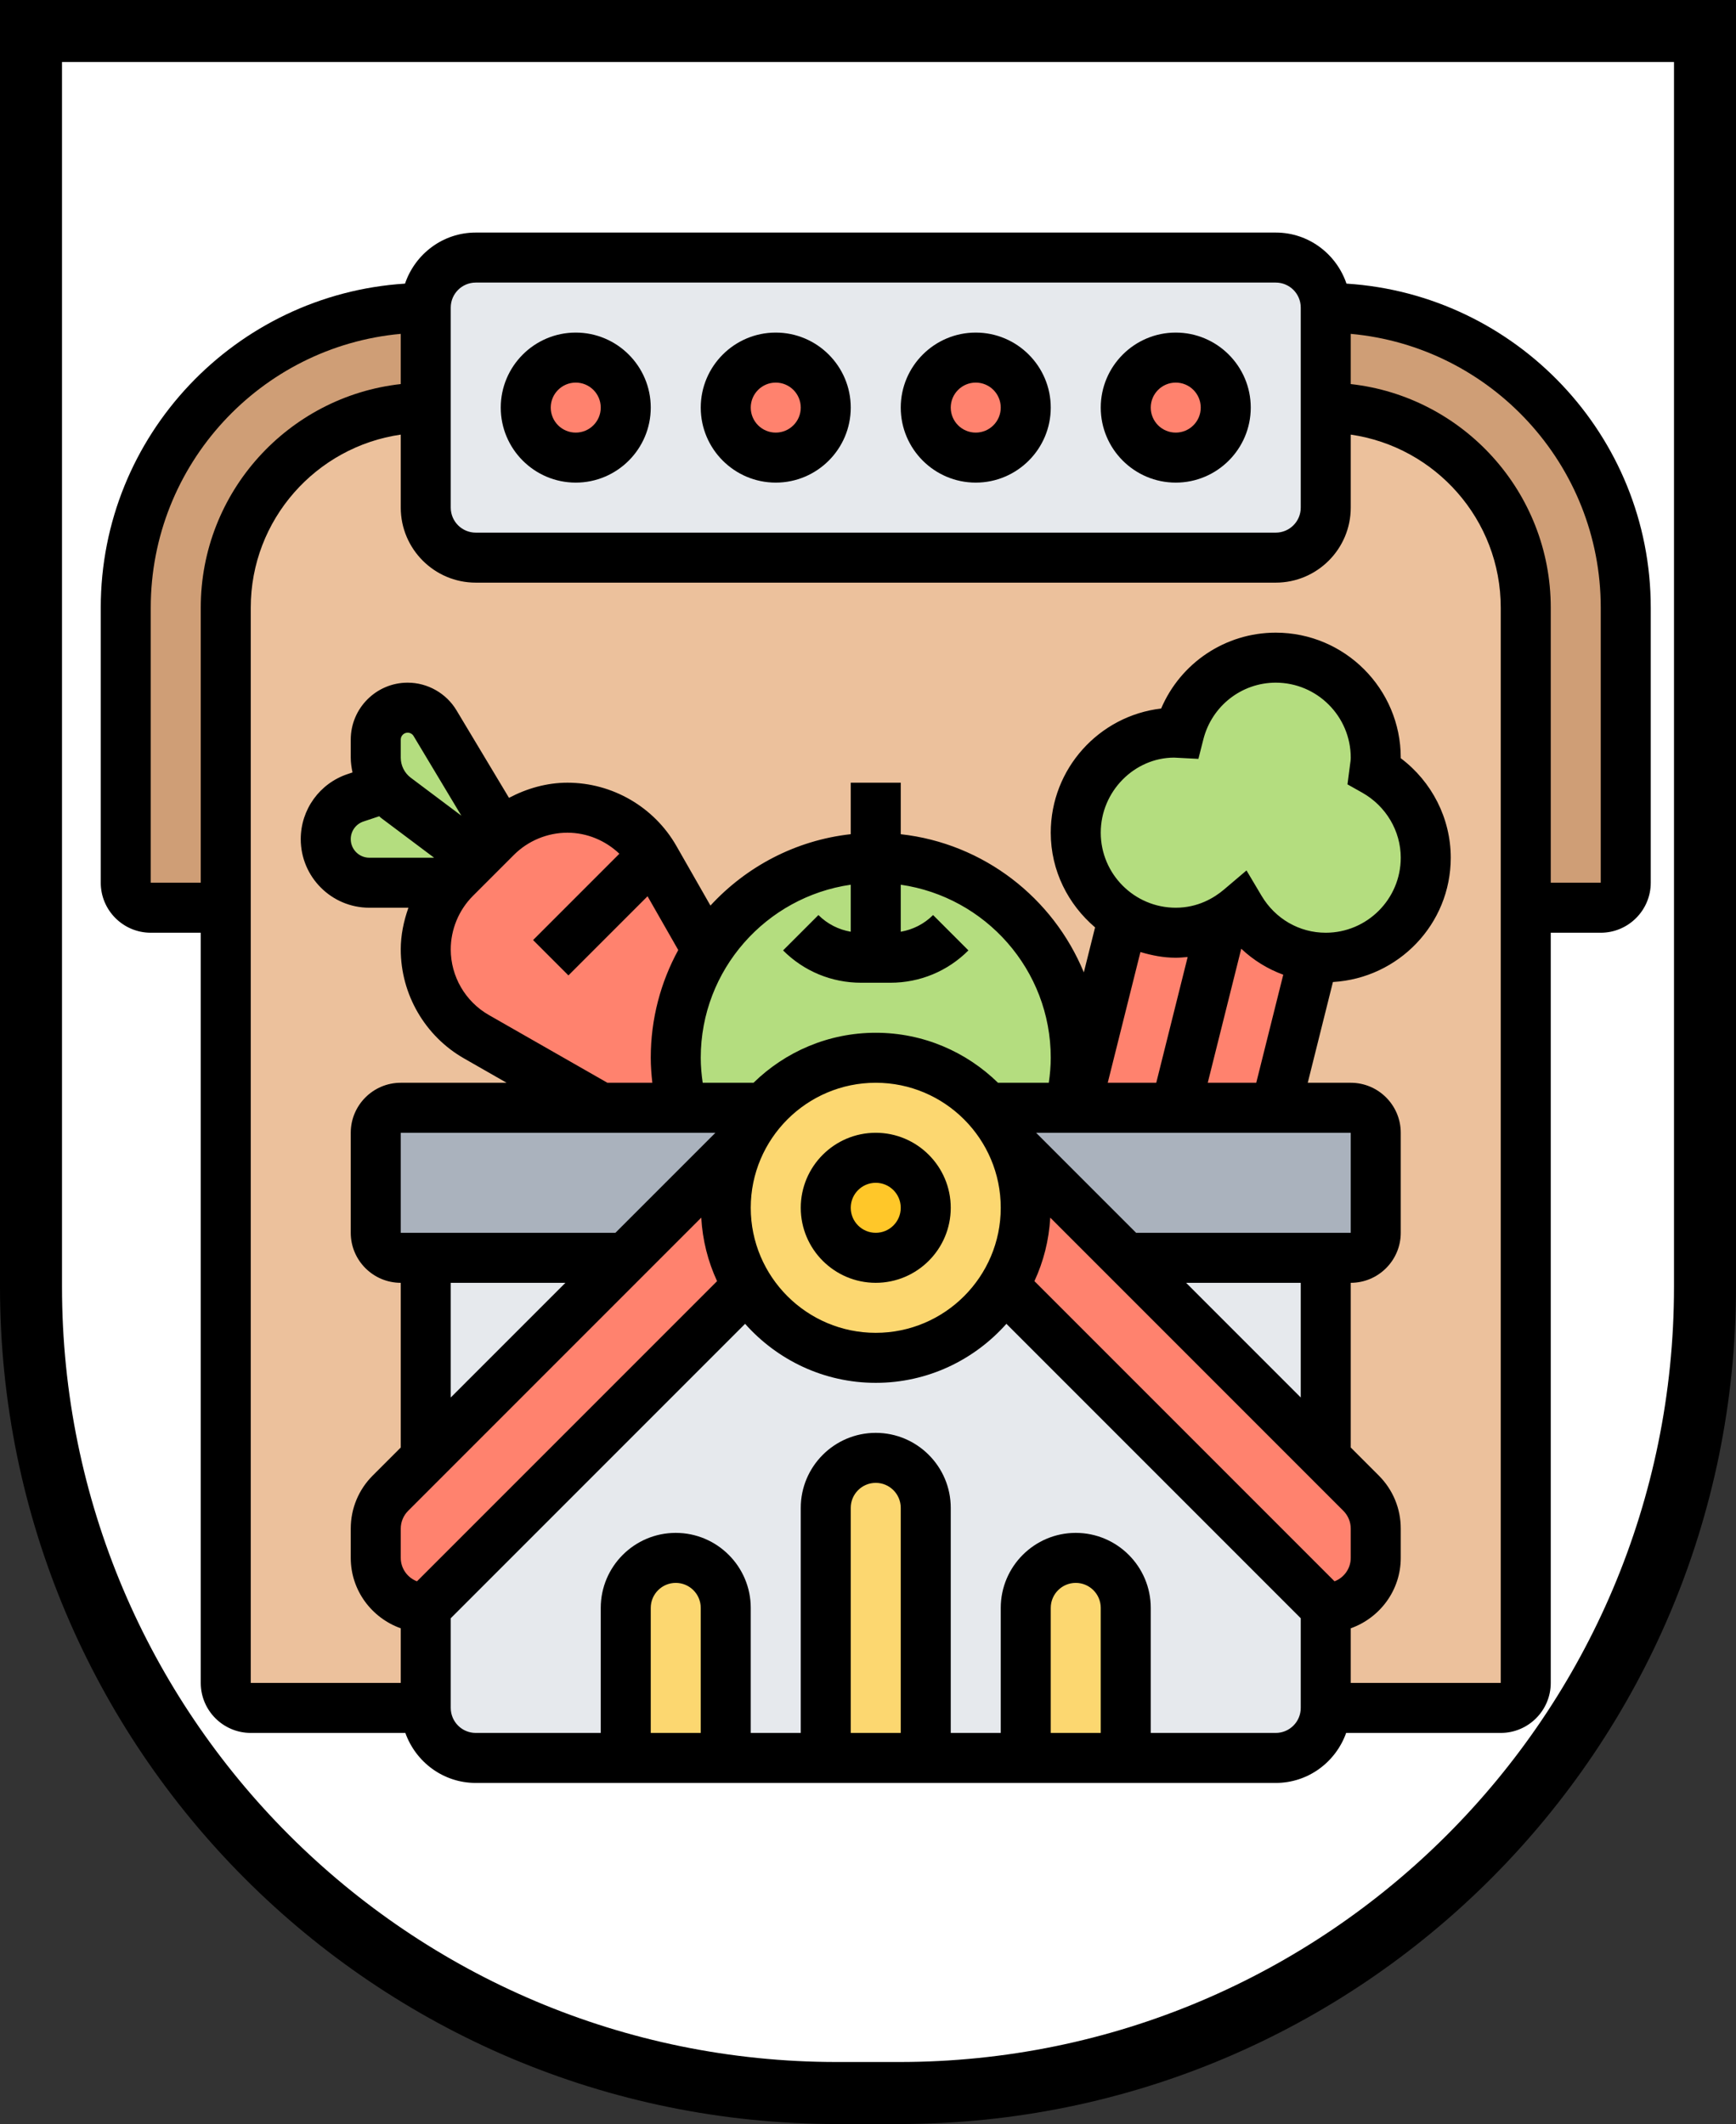 <svg width="224" height="274" viewBox="0 0 224 274" fill="none" xmlns="http://www.w3.org/2000/svg">
<rect x="0" y="0" width="224" height="274" fill="#333333" stroke="none"/>
<path d="M8 4H4V8V166C4 223.438 50.562 270 108 270H116C173.438 270 220 223.438 220 166V8V4H216H8Z" fill="white" stroke="black" stroke-width="8"/>
<path d="M54.935 39.677V52.581C40.677 52.581 29.129 64.129 29.129 78.387V117.097H19.452C17.677 117.097 16.226 115.645 16.226 113.871V78.387C16.226 57 33.548 39.677 54.935 39.677Z" fill="#CF9E76"/>
<path d="M209.774 78.387V113.871C209.774 115.645 208.323 117.097 206.548 117.097H196.871V78.387C196.871 64.129 185.323 52.581 171.064 52.581V39.677C192.452 39.677 209.774 57 209.774 78.387Z" fill="#CF9E76"/>
<path d="M171.065 52.581V65.484C171.065 69.032 168.161 71.936 164.613 71.936H61.387C57.839 71.936 54.936 69.032 54.936 65.484V52.581C40.678 52.581 29.129 64.129 29.129 78.387V117.097V217.097C29.129 218.871 30.581 220.323 32.355 220.323H193.645C195.419 220.323 196.871 218.871 196.871 217.097V117.097V78.387C196.871 64.129 185.323 52.581 171.065 52.581Z" fill="#ECC19C"/>
<path d="M113 110.645C127.258 110.645 138.807 122.194 138.807 136.452C138.807 138.677 138.516 140.839 138 142.903H127.419C123.871 138.935 118.71 136.452 113 136.452C107.29 136.452 102.129 138.935 98.581 142.903H88C87.484 140.839 87.194 138.677 87.194 136.452C87.194 131.355 88.677 126.581 91.258 122.581C95.806 115.387 103.839 110.645 113 110.645Z" fill="#B4DD7F"/>
<path d="M51.065 102.903L61.387 110.645L58.742 113.29C58.548 113.484 58.387 113.677 58.194 113.871H47.645C44.548 113.871 42.032 111.355 42.032 108.258C42.032 105.839 43.581 103.677 45.871 102.903L49.774 101.613C50.161 102.097 50.581 102.516 51.065 102.903Z" fill="#B4DD7F"/>
<path d="M56.129 93.29L64.613 107.419L64.645 107.452C64.419 107.613 64.226 107.806 64.032 108L61.387 110.645L51.065 102.903C50.581 102.516 50.161 102.097 49.774 101.613C48.968 100.516 48.484 99.161 48.484 97.742V95.419C48.484 93.129 50.323 91.29 52.613 91.29C54.065 91.29 55.387 92.064 56.129 93.29Z" fill="#B4DD7F"/>
<path d="M84.226 110.387C84.355 110.484 84.419 110.613 84.484 110.742L91.258 122.581C88.677 126.581 87.194 131.355 87.194 136.452C87.194 138.677 87.484 140.839 88 142.903H77.516L61.484 133.742C57.419 131.419 54.935 127.129 54.935 122.484C54.935 119.29 56.097 116.226 58.194 113.871C58.387 113.677 58.548 113.484 58.742 113.29L61.387 110.645L64.032 108C64.226 107.806 64.419 107.613 64.645 107.452C67 105.355 70.032 104.194 73.226 104.194C77.742 104.194 81.903 106.516 84.226 110.387Z" fill="#FF826E"/>
<path d="M183.968 110.645C183.968 117.774 178.193 123.548 171.064 123.548C170.516 123.548 170 123.516 169.484 123.419C165.452 122.968 162 120.581 160.032 117.226C159.323 117.806 158.548 118.355 157.742 118.774C155.935 119.774 153.903 120.323 151.71 120.323C149.226 120.323 146.903 119.613 144.935 118.387C141.258 116.129 138.806 112.064 138.806 107.419C138.806 100.29 144.581 94.516 151.71 94.516C151.871 94.516 152 94.548 152.161 94.548C153.581 88.968 158.581 84.839 164.613 84.839C171.742 84.839 177.516 90.613 177.516 97.742C177.516 98.323 177.419 98.871 177.355 99.452C181.29 101.645 183.968 105.806 183.968 110.645Z" fill="#B4DD7F"/>
<path d="M169.484 123.419V123.452L164.613 142.903H151.71L157.742 118.774C158.548 118.355 159.323 117.806 160.032 117.226C162 120.581 165.452 122.968 169.484 123.419Z" fill="#FF826E"/>
<path d="M157.742 118.774L151.71 142.903H138.806L144.935 118.387C146.903 119.613 149.226 120.323 151.71 120.323C153.903 120.323 155.935 119.774 157.742 118.774Z" fill="#FF826E"/>
<path d="M80.742 162.258L54.935 188.065V162.258H80.742Z" fill="#E6E9ED"/>
<path d="M171.065 207.419V220.323C171.065 223.871 168.161 226.774 164.613 226.774H145.258V207.419C145.258 203.871 142.355 200.968 138.807 200.968C137.032 200.968 135.419 201.677 134.258 202.871C133.065 204.032 132.355 205.645 132.355 207.419V226.774H119.452V194.516C119.452 192.742 118.742 191.129 117.548 189.968C116.387 188.774 114.774 188.065 113 188.065C109.452 188.065 106.548 190.968 106.548 194.516V226.774H93.645V207.419C93.645 203.871 90.742 200.968 87.194 200.968C85.419 200.968 83.806 201.677 82.645 202.871C81.452 204.032 80.742 205.645 80.742 207.419V226.774H61.387C57.839 226.774 54.935 223.871 54.935 220.323V207.419L96.484 165.871C99.871 171.452 106 175.161 113 175.161C120 175.161 126.129 171.452 129.516 165.871L171.065 207.419Z" fill="#E6E9ED"/>
<path d="M171.065 162.258V188.065L145.258 162.258H171.065Z" fill="#E6E9ED"/>
<path d="M145.258 207.419V226.774H132.355V207.419C132.355 205.645 133.064 204.032 134.258 202.871C135.419 201.677 137.032 200.968 138.806 200.968C142.355 200.968 145.258 203.871 145.258 207.419Z" fill="#FCD770"/>
<path d="M119.452 194.516V226.774H106.548V194.516C106.548 190.968 109.452 188.065 113 188.065C114.774 188.065 116.387 188.774 117.548 189.968C118.742 191.129 119.452 192.742 119.452 194.516Z" fill="#FCD770"/>
<path d="M93.645 207.419V226.774H80.742V207.419C80.742 205.645 81.452 204.032 82.645 202.871C83.806 201.677 85.419 200.968 87.194 200.968C90.742 200.968 93.645 203.871 93.645 207.419Z" fill="#FCD770"/>
<path d="M96.484 165.871L54.935 207.419C51.387 207.419 48.484 204.516 48.484 200.968V197.194C48.484 195.484 49.161 193.839 50.387 192.613L54.935 188.065L80.742 162.258L95.548 147.452C94.323 149.968 93.645 152.806 93.645 155.806C93.645 159.516 94.677 162.935 96.484 165.871Z" fill="#FF826E"/>
<path d="M130.484 147.484L145.258 162.258L171.065 188.065L175.613 192.613C176.839 193.839 177.516 195.484 177.516 197.194V200.968C177.516 204.516 174.613 207.419 171.065 207.419L129.516 165.871C131.323 162.936 132.355 159.516 132.355 155.806C132.355 152.806 131.677 150 130.484 147.484Z" fill="#FF826E"/>
<path d="M88 142.903H98.581C97.355 144.258 96.355 145.774 95.548 147.452L80.742 162.258H54.935H51.71C49.935 162.258 48.484 160.806 48.484 159.032V146.129C48.484 144.355 49.935 142.903 51.71 142.903H77.516H88Z" fill="#AAB2BD"/>
<path d="M138.807 142.903H151.71H164.613H174.29C176.065 142.903 177.516 144.355 177.516 146.129V159.032C177.516 160.806 176.065 162.258 174.29 162.258H171.065H145.258L130.484 147.484C129.677 145.806 128.645 144.258 127.419 142.903H138H138.807Z" fill="#AAB2BD"/>
<path d="M130.484 147.484C131.678 150 132.355 152.806 132.355 155.806C132.355 159.516 131.323 162.935 129.516 165.871C126.129 171.452 120 175.161 113 175.161C106 175.161 99.871 171.452 96.484 165.871C94.677 162.935 93.645 159.516 93.645 155.806C93.645 152.806 94.323 149.968 95.549 147.452C96.355 145.774 97.355 144.258 98.581 142.903C102.129 138.935 107.29 136.452 113 136.452C118.71 136.452 123.871 138.935 127.419 142.903C128.645 144.258 129.678 145.806 130.484 147.484Z" fill="#FCD770"/>
<path d="M113 162.258C116.563 162.258 119.452 159.37 119.452 155.806C119.452 152.243 116.563 149.355 113 149.355C109.437 149.355 106.548 152.243 106.548 155.806C106.548 159.37 109.437 162.258 113 162.258Z" fill="#FFC729"/>
<path d="M171.065 52.581V65.484C171.065 69.032 168.161 71.936 164.613 71.936H61.387C57.839 71.936 54.935 69.032 54.935 65.484V52.581V39.677C54.935 36.129 57.839 33.226 61.387 33.226H164.613C168.161 33.226 171.065 36.129 171.065 39.677V52.581Z" fill="#E6E9ED"/>
<path d="M151.71 59.032C155.273 59.032 158.161 56.144 158.161 52.581C158.161 49.017 155.273 46.129 151.71 46.129C148.147 46.129 145.258 49.017 145.258 52.581C145.258 56.144 148.147 59.032 151.71 59.032Z" fill="#FF826E"/>
<path d="M125.903 59.032C129.466 59.032 132.355 56.144 132.355 52.581C132.355 49.017 129.466 46.129 125.903 46.129C122.34 46.129 119.452 49.017 119.452 52.581C119.452 56.144 122.34 59.032 125.903 59.032Z" fill="#FF826E"/>
<path d="M100.097 59.032C103.66 59.032 106.548 56.144 106.548 52.581C106.548 49.017 103.66 46.129 100.097 46.129C96.534 46.129 93.645 49.017 93.645 52.581C93.645 56.144 96.534 59.032 100.097 59.032Z" fill="#FF826E"/>
<path d="M74.29 59.032C77.853 59.032 80.742 56.144 80.742 52.581C80.742 49.017 77.853 46.129 74.29 46.129C70.727 46.129 67.839 49.017 67.839 52.581C67.839 56.144 70.727 59.032 74.29 59.032Z" fill="#FF826E"/>
<path d="M125.903 62.258C131.239 62.258 135.581 57.916 135.581 52.581C135.581 47.245 131.239 42.903 125.903 42.903C120.568 42.903 116.226 47.245 116.226 52.581C116.226 57.916 120.568 62.258 125.903 62.258ZM125.903 49.355C127.684 49.355 129.129 50.8 129.129 52.581C129.129 54.361 127.684 55.806 125.903 55.806C124.123 55.806 122.677 54.361 122.677 52.581C122.677 50.8 124.123 49.355 125.903 49.355Z" fill="black"/>
<path d="M151.71 62.258C157.045 62.258 161.387 57.916 161.387 52.581C161.387 47.245 157.045 42.903 151.71 42.903C146.374 42.903 142.032 47.245 142.032 52.581C142.032 57.916 146.374 62.258 151.71 62.258ZM151.71 49.355C153.49 49.355 154.935 50.8 154.935 52.581C154.935 54.361 153.49 55.806 151.71 55.806C149.929 55.806 148.484 54.361 148.484 52.581C148.484 50.8 149.929 49.355 151.71 49.355Z" fill="black"/>
<path d="M100.097 62.258C105.432 62.258 109.774 57.916 109.774 52.581C109.774 47.245 105.432 42.903 100.097 42.903C94.761 42.903 90.419 47.245 90.419 52.581C90.419 57.916 94.761 62.258 100.097 62.258ZM100.097 49.355C101.877 49.355 103.323 50.8 103.323 52.581C103.323 54.361 101.877 55.806 100.097 55.806C98.316 55.806 96.871 54.361 96.871 52.581C96.871 50.8 98.316 49.355 100.097 49.355Z" fill="black"/>
<path d="M74.29 62.258C79.626 62.258 83.968 57.916 83.968 52.581C83.968 47.245 79.626 42.903 74.29 42.903C68.955 42.903 64.613 47.245 64.613 52.581C64.613 57.916 68.955 62.258 74.29 62.258ZM74.29 49.355C76.071 49.355 77.516 50.8 77.516 52.581C77.516 54.361 76.071 55.806 74.29 55.806C72.51 55.806 71.064 54.361 71.064 52.581C71.064 50.8 72.51 49.355 74.29 49.355Z" fill="black"/>
<path d="M173.739 36.587C172.442 32.771 168.861 30 164.613 30H61.387C57.139 30 53.558 32.771 52.261 36.587C30.387 37.977 13 56.168 13 78.387V113.871C13 117.429 15.893 120.323 19.452 120.323H25.903V217.097C25.903 220.655 28.797 223.548 32.355 223.548H52.303C53.639 227.294 57.187 230 61.387 230H164.613C168.813 230 172.361 227.294 173.697 223.548H193.645C197.203 223.548 200.097 220.655 200.097 217.097V120.323H206.548C210.106 120.323 213 117.429 213 113.871V78.387C213 56.168 195.613 37.977 173.739 36.587ZM58.161 39.677C58.161 37.897 59.606 36.452 61.387 36.452H164.613C166.394 36.452 167.839 37.897 167.839 39.677V65.484C167.839 67.264 166.394 68.71 164.613 68.71H61.387C59.606 68.71 58.161 67.264 58.161 65.484V39.677ZM25.903 78.387V113.871H19.452V78.387C19.452 59.91 33.652 44.703 51.71 43.068V49.545C37.216 51.155 25.903 63.468 25.903 78.387ZM46.9 105.974L48.935 105.297C49.007 105.355 49.058 105.429 49.132 105.484L56.013 110.645H47.655C46.332 110.645 45.258 109.571 45.258 108.248C45.258 107.216 45.916 106.297 46.9 105.974ZM51.71 97.742V95.41C51.71 94.916 52.11 94.516 52.603 94.516C52.916 94.516 53.21 94.684 53.368 94.952L59.529 105.223L52.997 100.323C52.19 99.716 51.71 98.752 51.71 97.742ZM61.016 115.577L66.323 110.271C68.135 108.458 70.645 107.419 73.213 107.419C75.745 107.419 78.129 108.432 79.919 110.132L68.784 121.268L73.345 125.829L83.555 115.619L87.516 122.555C85.258 126.684 83.968 131.419 83.968 136.452C83.968 137.532 84.052 138.606 84.171 139.677H78.374L63.074 130.935C60.042 129.203 58.161 125.961 58.161 122.471C58.161 119.903 59.2 117.394 61.016 115.577ZM109.774 120.194C108.203 119.923 106.755 119.194 105.603 118.042L101.042 122.603C103.732 125.294 107.306 126.774 111.11 126.774H114.89C118.694 126.774 122.268 125.294 124.958 122.603L120.397 118.042C119.245 119.194 117.797 119.923 116.226 120.194V114.129C127.148 115.703 135.581 125.1 135.581 136.452C135.581 137.535 135.484 138.61 135.329 139.677H128.771C124.697 135.694 119.132 133.226 113 133.226C106.868 133.226 101.303 135.694 97.229 139.677H90.671C90.516 138.61 90.419 137.535 90.419 136.452C90.419 125.1 98.852 115.703 109.774 114.129V120.194ZM175.768 102.252C178.835 103.977 180.742 107.194 180.742 110.645C180.742 115.981 176.4 120.323 171.065 120.323C167.658 120.323 164.565 118.542 162.787 115.565L160.839 112.287L157.932 114.755C156.671 115.823 154.574 117.097 151.71 117.097C146.374 117.097 142.032 112.755 142.032 107.419C142.032 102.084 146.374 97.742 151.5 97.732L154.632 97.894L155.277 95.358C156.371 91.064 160.213 88.064 164.613 88.064C169.948 88.064 174.29 92.406 174.29 97.742C174.29 98.055 174.239 98.355 174.197 98.655L173.868 101.184L175.768 102.252ZM172.197 203.99L133.474 165.268C134.642 162.752 135.352 159.99 135.516 157.077L173.345 194.906C173.948 195.51 174.29 196.339 174.29 197.187V200.968C174.29 202.348 173.416 203.529 172.197 203.99ZM96.871 155.806C96.871 146.913 104.106 139.677 113 139.677C121.894 139.677 129.129 146.913 129.129 155.806C129.129 164.7 121.894 171.935 113 171.935C104.106 171.935 96.871 164.7 96.871 155.806ZM153.045 165.484H167.839V180.277L153.045 165.484ZM146.594 159.032L133.69 146.129H174.29V159.032H146.594ZM155.839 139.677L160.161 122.387C161.739 123.871 163.568 125.003 165.581 125.739L162.097 139.677H155.839ZM151.71 123.548C152.226 123.548 152.739 123.5 153.248 123.452L149.194 139.677H142.935L147.152 122.813C148.606 123.245 150.116 123.548 151.71 123.548ZM92.31 146.129L79.406 159.032H51.71V146.129H92.31ZM72.955 165.484L58.161 180.277V165.484H72.955ZM52.655 194.906L90.484 157.077C90.648 159.99 91.358 162.752 92.526 165.268L53.803 203.99C52.584 203.529 51.71 202.348 51.71 200.968V197.187C51.71 196.339 52.052 195.51 52.655 194.906ZM90.419 223.548H83.968V207.419C83.968 205.639 85.413 204.194 87.194 204.194C88.974 204.194 90.419 205.639 90.419 207.419V223.548ZM116.226 223.548H109.774V194.516C109.774 192.735 111.219 191.29 113 191.29C114.781 191.29 116.226 192.735 116.226 194.516V223.548ZM142.032 223.548H135.581V207.419C135.581 205.639 137.026 204.194 138.806 204.194C140.587 204.194 142.032 205.639 142.032 207.419V223.548ZM164.613 223.548H148.484V207.419C148.484 202.084 144.142 197.742 138.806 197.742C133.471 197.742 129.129 202.084 129.129 207.419V223.548H122.677V194.516C122.677 189.181 118.335 184.839 113 184.839C107.665 184.839 103.323 189.181 103.323 194.516V223.548H96.871V207.419C96.871 202.084 92.529 197.742 87.194 197.742C81.858 197.742 77.516 202.084 77.516 207.419V223.548H61.387C59.606 223.548 58.161 222.103 58.161 220.323V208.755L96.142 170.774C100.281 175.432 106.294 178.387 113 178.387C119.706 178.387 125.719 175.432 129.858 170.774L167.839 208.755V220.323C167.839 222.103 166.394 223.548 164.613 223.548ZM193.645 217.097H174.29V210.052C178.035 208.716 180.742 205.168 180.742 200.968V197.187C180.742 194.603 179.732 192.171 177.906 190.345L174.29 186.729V165.484C177.848 165.484 180.742 162.59 180.742 159.032V146.129C180.742 142.571 177.848 139.677 174.29 139.677H168.742L171.99 126.681C180.448 126.187 187.194 119.219 187.194 110.645C187.194 105.587 184.768 100.839 180.742 97.81C180.742 97.787 180.742 97.761 180.742 97.742C180.742 88.848 173.506 81.613 164.613 81.613C158.1 81.613 152.326 85.532 149.826 91.4C141.816 92.335 135.581 99.161 135.581 107.419C135.581 112.326 137.829 116.674 141.3 119.635L139.848 125.439C135.894 115.829 126.932 108.8 116.226 107.613V100.968H109.774V107.61C102.639 108.403 96.293 111.803 91.671 116.819L87.277 109.129C84.403 104.097 79.013 100.968 73.213 100.968C70.568 100.968 67.997 101.7 65.677 102.923L58.903 91.632C57.584 89.432 55.171 88.064 52.603 88.064C48.552 88.064 45.258 91.358 45.258 95.41V97.742C45.258 98.387 45.355 99.019 45.484 99.645L44.858 99.855C41.239 101.058 38.806 104.432 38.806 108.248C38.806 113.129 42.774 117.097 47.655 117.097H52.7C52.09 118.819 51.71 120.629 51.71 122.471C51.71 128.271 54.839 133.661 59.871 136.535L65.368 139.677H51.71C48.152 139.677 45.258 142.571 45.258 146.129V159.032C45.258 162.59 48.152 165.484 51.71 165.484V186.729L48.093 190.345C46.268 192.171 45.258 194.603 45.258 197.187V200.968C45.258 205.168 47.965 208.716 51.71 210.052V217.097H32.355V78.387C32.355 67.035 40.787 57.639 51.71 56.065V65.484C51.71 70.819 56.052 75.161 61.387 75.161H164.613C169.948 75.161 174.29 70.819 174.29 65.484V56.065C185.213 57.639 193.645 67.035 193.645 78.387V217.097ZM206.548 113.871H200.097V78.387C200.097 63.468 188.784 51.155 174.29 49.545V43.068C192.348 44.703 206.548 59.91 206.548 78.387V113.871Z" fill="black"/>
<path d="M113 165.484C118.335 165.484 122.677 161.142 122.677 155.806C122.677 150.471 118.335 146.129 113 146.129C107.664 146.129 103.323 150.471 103.323 155.806C103.323 161.142 107.664 165.484 113 165.484ZM113 152.581C114.781 152.581 116.226 154.026 116.226 155.806C116.226 157.587 114.781 159.032 113 159.032C111.219 159.032 109.774 157.587 109.774 155.806C109.774 154.026 111.219 152.581 113 152.581Z" fill="black"/>
</svg>
